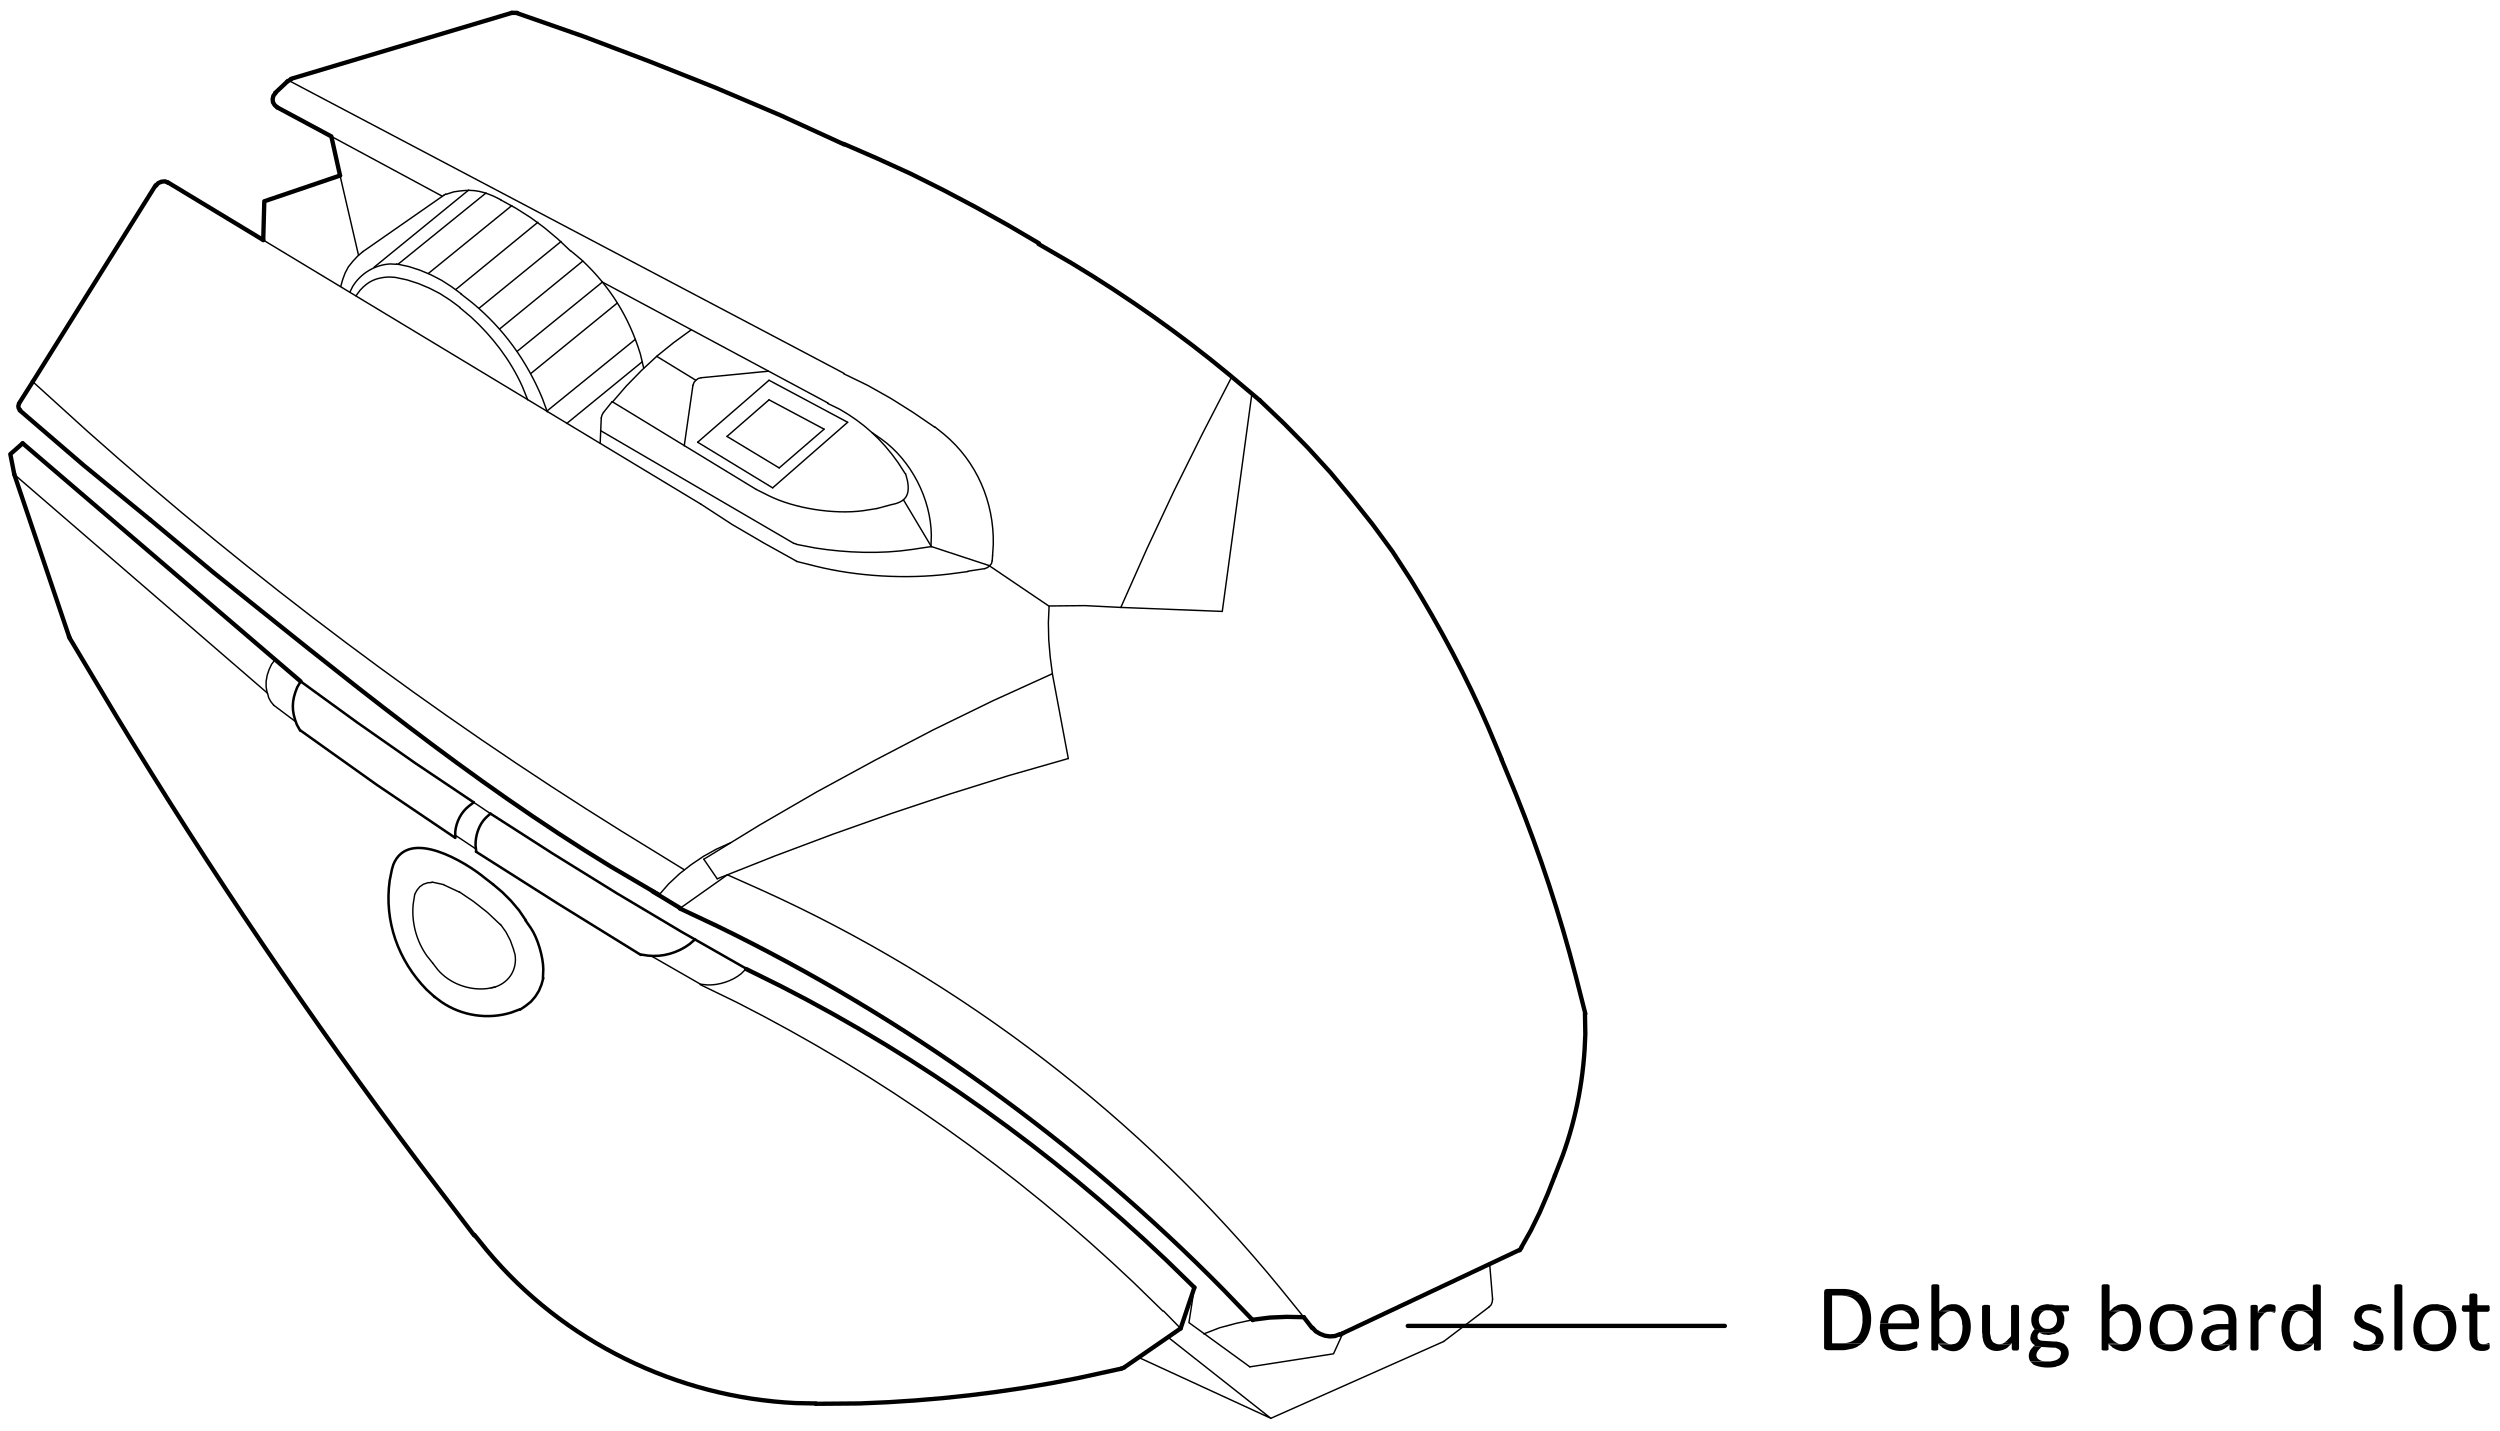<?xml version="1.0" encoding="utf-8"?>
<!-- Generator: Adobe Illustrator 24.1.2, SVG Export Plug-In . SVG Version: 6.00 Build 0)  -->
<svg version="1.0" id="Layer_1" xmlns="http://www.w3.org/2000/svg" xmlns:xlink="http://www.w3.org/1999/xlink" x="0px" y="0px"
	 width="414px" height="237px" viewBox="0 0 414 237" enable-background="new 0 0 414 237" xml:space="preserve">
<g>

		<line fill="none" stroke="#000000" stroke-width="0.72" stroke-linecap="round" stroke-linejoin="round" stroke-miterlimit="10" x1="25.77" y1="30.69" x2="5.43" y2="63.21"/>

		<line fill="none" stroke="#000000" stroke-width="0.72" stroke-linecap="round" stroke-linejoin="round" stroke-miterlimit="10" x1="84.75" y1="2.13" x2="48.21" y2="13.05"/>

		<line fill="none" stroke="#000000" stroke-width="0.24" stroke-linecap="round" stroke-linejoin="round" stroke-miterlimit="10" x1="99.75" y1="46.71" x2="137.13" y2="66.75"/>

		<polyline fill="none" stroke="#000000" stroke-width="0.72" stroke-linecap="round" stroke-linejoin="bevel" stroke-miterlimit="10" points="
		45.63,15.39 45.27,15.87 45.15,16.41 45.21,16.95 45.51,17.43 45.93,17.79 	"/>

		<line fill="none" stroke="#000000" stroke-width="0.24" stroke-linecap="round" stroke-linejoin="round" stroke-miterlimit="10" x1="43.59" y1="39.75" x2="116.07" y2="83.49"/>

		<polyline fill="none" stroke="#000000" stroke-width="0.72" stroke-linecap="round" stroke-linejoin="bevel" stroke-miterlimit="10" points="
		27.87,30.27 27.33,30.03 26.73,30.09 26.19,30.33 25.83,30.75 	"/>

		<polyline fill="none" stroke="#000000" stroke-width="0.72" stroke-linecap="round" stroke-linejoin="round" stroke-miterlimit="10" points="
		139.77,23.91 129.15,19.05 118.41,14.49 107.55,10.17 96.63,6.03 85.65,2.19 	"/>

		<line fill="none" stroke="#000000" stroke-width="0.72" stroke-linecap="round" stroke-linejoin="bevel" stroke-miterlimit="10" x1="85.65" y1="2.13" x2="84.75" y2="2.13"/>

		<polyline fill="none" stroke="#000000" stroke-width="0.72" stroke-linecap="round" stroke-linejoin="bevel" stroke-miterlimit="10" points="
		172.05,40.29 166.83,37.23 161.55,34.29 156.21,31.47 150.81,28.77 145.29,26.25 139.77,23.85 	"/>

		<path fill="none" stroke="#000000" stroke-width="0.72" stroke-linecap="round" stroke-linejoin="bevel" stroke-miterlimit="10" d="
		M208.59,66.27l-4.92-4.14c-8.124-6.746-17.058-13.028-26.1-18.48l-5.58-3.24"/>

		<path fill="none" stroke="#000000" stroke-width="0.72" stroke-linecap="round" stroke-linejoin="bevel" stroke-miterlimit="10" d="
		M262.53,167.85l-1.56-6.12c-2.691-10.378-5.906-20.17-9.9-30.12l-2.4-5.82"/>

		<path fill="none" stroke="#000000" stroke-width="0.72" stroke-linecap="round" stroke-linejoin="bevel" stroke-miterlimit="10" d="
		M248.67,125.73l-2.16-5.16c-3.665-8.522-8.048-16.699-12.9-24.6l-3-4.62l-3.3-4.5l-3.48-4.38l-3.54-4.26l-3.78-4.14l-3.9-3.96
		l-4.02-3.84"/>

		<path fill="none" stroke="#000000" stroke-width="0.72" stroke-linecap="round" stroke-linejoin="bevel" stroke-miterlimit="10" d="
		M257.49,194.67l1.26-3.24c2.359-6.452,3.593-13.298,3.78-20.16l-0.06-3.42"/>

		<polyline fill="none" stroke="#000000" stroke-width="0.72" stroke-linecap="round" stroke-linejoin="bevel" stroke-miterlimit="10" points="
		251.91,206.61 253.53,203.73 254.97,200.79 256.29,197.73 257.49,194.67 	"/>

		<line fill="none" stroke="#000000" stroke-width="0.72" stroke-linecap="round" stroke-linejoin="bevel" stroke-miterlimit="10" x1="251.67" y1="207.03" x2="251.91" y2="206.67"/>

		<polyline fill="none" stroke="#000000" stroke-width="0.72" stroke-linecap="round" stroke-linejoin="round" stroke-miterlimit="10" points="
		3.27,67.95 13.95,77.13 24.87,86.07 	"/>

		<polyline fill="none" stroke="#000000" stroke-width="0.72" stroke-linecap="round" stroke-linejoin="bevel" stroke-miterlimit="10" points="
		3.15,66.87 3.03,67.23 3.09,67.59 3.33,67.89 	"/>

		<path fill="none" stroke="#000000" stroke-width="0.72" stroke-linecap="round" stroke-linejoin="round" stroke-miterlimit="10" d="
		M24.87,86.07l10.44,8.7c21.186,16.968,42.584,34.589,65.82,48.72l7.98,4.68"/>

		<polyline fill="none" stroke="#000000" stroke-width="0.24" stroke-linecap="round" stroke-linejoin="round" stroke-miterlimit="10" points="
		176.91,125.61 167.07,128.43 157.29,131.49 147.57,134.73 137.91,138.15 128.31,141.75 118.77,145.53 	"/>

		<polyline fill="none" stroke="#000000" stroke-width="0.24" stroke-linecap="round" stroke-linejoin="round" stroke-miterlimit="10" points="
		174.27,111.57 164.37,116.07 154.53,120.87 144.87,125.91 135.27,131.13 125.85,136.59 116.55,142.29 	"/>

		<line fill="none" stroke="#000000" stroke-width="0.24" stroke-linecap="round" stroke-linejoin="round" stroke-miterlimit="10" x1="176.91" y1="125.61" x2="174.27" y2="111.57"/>

		<line fill="none" stroke="#000000" stroke-width="0.24" stroke-linecap="round" stroke-linejoin="round" stroke-miterlimit="10" x1="118.77" y1="145.53" x2="116.55" y2="142.29"/>

		<polyline fill="none" stroke="#000000" stroke-width="0.24" stroke-linecap="round" stroke-linejoin="round" stroke-miterlimit="10" points="
		204.03,62.31 199.17,71.73 194.43,81.27 189.93,90.87 185.61,100.59 	"/>

		<polyline fill="none" stroke="#000000" stroke-width="0.24" stroke-linecap="round" stroke-linejoin="round" stroke-miterlimit="10" points="
		207.33,65.07 202.41,101.25 185.61,100.59 	"/>

		<path fill="none" stroke="#000000" stroke-width="0.24" stroke-linecap="round" stroke-linejoin="bevel" stroke-miterlimit="10" d="
		M164.37,92.01l0.12-1.86c0.132-7.026-2.742-13.717-8.16-18.24l-1.5-1.2"/>

		<path fill="none" stroke="#000000" stroke-width="0.24" stroke-linecap="round" stroke-linejoin="bevel" stroke-miterlimit="10" d="
		M131.91,92.97l3.12,0.78c6.917,1.729,15.006,2.165,22.08,1.32l3.18-0.42"/>

		<polyline fill="none" stroke="#000000" stroke-width="0.24" stroke-linecap="round" stroke-linejoin="round" stroke-miterlimit="10" points="
		116.07,83.49 121.23,86.85 126.57,89.97 131.97,92.97 	"/>

		<line fill="none" stroke="#000000" stroke-width="0.24" stroke-linecap="round" stroke-linejoin="round" stroke-miterlimit="10" x1="139.77" y1="61.83" x2="47.73" y2="13.29"/>

		<polyline fill="none" stroke="#000000" stroke-width="0.24" stroke-linecap="round" stroke-linejoin="bevel" stroke-miterlimit="10" points="
		154.83,70.77 151.23,68.31 147.51,65.97 143.67,63.81 139.71,61.89 	"/>

		<line fill="none" stroke="#000000" stroke-width="0.24" stroke-linecap="round" stroke-linejoin="round" stroke-miterlimit="10" x1="125.19" y1="81.03" x2="101.37" y2="66.51"/>

		<path fill="none" stroke="#000000" stroke-width="0.24" stroke-linecap="round" stroke-linejoin="bevel" stroke-miterlimit="10" d="
		M149.91,78.45l-1.2-1.86c-2.62-3.737-5.693-6.56-9.66-8.82l-1.98-0.96"/>

		<path fill="none" stroke="#000000" stroke-width="0.24" stroke-linecap="round" stroke-linejoin="bevel" stroke-miterlimit="10" d="
		M125.19,81.03l2.04,1.02c4.32,2.165,10.938,3.175,15.72,2.52l2.28-0.36"/>

		<path fill="none" stroke="#000000" stroke-width="0.24" stroke-linecap="round" stroke-linejoin="round" stroke-miterlimit="10" d="
		M145.23,84.21l2.22-0.6c2.479-0.451,3.301-1.509,2.82-4.02l-0.3-1.14"/>

		<line fill="none" stroke="#000000" stroke-width="0.72" stroke-linecap="round" stroke-linejoin="round" stroke-miterlimit="10" x1="47.61" y1="13.47" x2="45.57" y2="15.39"/>

		<line fill="none" stroke="#000000" stroke-width="0.72" stroke-linecap="round" stroke-linejoin="bevel" stroke-miterlimit="10" x1="48.21" y1="13.11" x2="47.61" y2="13.47"/>

		<path fill="none" stroke="#000000" stroke-width="0.24" stroke-linecap="round" stroke-linejoin="bevel" stroke-miterlimit="10" d="
		M215.91,218.13l-3.84-4.74c-23.016-28.178-52.94-51.099-86.1-66.06l-5.52-2.46"/>

		<polyline fill="none" stroke="#000000" stroke-width="0.72" stroke-linecap="round" stroke-linejoin="bevel" stroke-miterlimit="10" points="
		217.35,219.87 217.89,220.47 218.61,220.89 219.39,221.19 220.23,221.31 221.07,221.25 221.85,220.95 	"/>

		<path fill="none" stroke="#000000" stroke-width="0.24" stroke-linecap="round" stroke-linejoin="round" stroke-miterlimit="10" d="
		M5.43,63.21l9.06,8.22c27.441,24.429,57.176,46.78,88.38,66.18l10.44,6.42"/>

		<path fill="none" stroke="#000000" stroke-width="0.72" stroke-linecap="round" stroke-linejoin="round" stroke-miterlimit="10" d="
		M11.55,105.69l7.68,12.84c15.473,25.507,32.279,50.324,50.22,74.16l9.06,11.88"/>

		<line fill="none" stroke="#000000" stroke-width="0.72" stroke-linecap="round" stroke-linejoin="bevel" stroke-miterlimit="10" x1="11.43" y1="105.39" x2="11.55" y2="105.69"/>

		<path fill="none" stroke="#000000" stroke-width="0.72" stroke-linecap="round" stroke-linejoin="bevel" stroke-miterlimit="10" d="
		M78.57,204.51l2.04,2.52c12.644,15.187,31.469,24.387,51.18,25.32l3.3,0.06"/>

		<path fill="none" stroke="#000000" stroke-width="0.72" stroke-linecap="round" stroke-linejoin="round" stroke-miterlimit="10" d="
		M135.09,232.47l7.26-0.06c12.14-0.399,24.274-1.788,36.18-4.2l7.14-1.56"/>

		<line fill="none" stroke="#000000" stroke-width="0.72" stroke-linecap="round" stroke-linejoin="bevel" stroke-miterlimit="10" x1="185.67" y1="226.65" x2="186.15" y2="226.47"/>

		<line fill="none" stroke="#000000" stroke-width="0.72" stroke-linecap="round" stroke-linejoin="round" stroke-miterlimit="10" x1="195.51" y1="219.99" x2="186.21" y2="226.41"/>

		<line fill="none" stroke="#000000" stroke-width="0.72" stroke-linecap="round" stroke-linejoin="round" stroke-miterlimit="10" x1="222.39" y1="220.77" x2="251.67" y2="206.97"/>

		<path fill="none" stroke="#000000" stroke-width="0.72" stroke-linecap="round" stroke-linejoin="bevel" stroke-miterlimit="10" d="
		M197.79,213.21l-4.68-4.56c-18.956-18.012-40.423-33.405-63.72-45.3l-5.82-2.88"/>

		<line fill="none" stroke="#000000" stroke-width="0.72" stroke-linecap="round" stroke-linejoin="round" stroke-miterlimit="10" x1="49.77" y1="112.83" x2="3.75" y2="73.41"/>

		<line fill="none" stroke="#000000" stroke-width="0.72" stroke-linecap="round" stroke-linejoin="round" stroke-miterlimit="10" x1="2.37" y1="78.57" x2="11.43" y2="105.39"/>

		<line fill="none" stroke="#000000" stroke-width="0.24" stroke-linecap="round" stroke-linejoin="round" stroke-miterlimit="10" x1="44.25" y1="114.75" x2="2.37" y2="78.57"/>

		<path fill="none" stroke="#000000" stroke-width="0.24" stroke-linecap="round" stroke-linejoin="bevel" stroke-miterlimit="10" d="
		M192.57,217.11l-4.8-4.68c-19.559-18.588-41.7-34.226-65.76-46.44l-6.06-2.94"/>

		<line fill="none" stroke="#000000" stroke-width="0.24" stroke-linecap="round" stroke-linejoin="round" stroke-miterlimit="10" x1="75.33" y1="138.27" x2="78.75" y2="140.55"/>

		<path fill="none" stroke="#000000" stroke-width="0.24" stroke-linecap="round" stroke-linejoin="bevel" stroke-miterlimit="10" d="
		M116.01,162.99l1.2,0.12c1.87,0.049,4.071-0.66,5.52-1.86l0.84-0.84"/>

		<line fill="none" stroke="#000000" stroke-width="0.24" stroke-linecap="round" stroke-linejoin="round" stroke-miterlimit="10" x1="45.33" y1="116.79" x2="48.93" y2="119.49"/>

		<path fill="none" stroke="#000000" stroke-width="0.42" stroke-linecap="round" stroke-linejoin="bevel" stroke-miterlimit="10" d="
		M49.77,112.89l-0.54,0.9c-0.96,2.29-0.988,3.924-0.06,6.24l0.54,0.96"/>

		<polyline fill="none" stroke="#000000" stroke-width="0.42" stroke-linecap="round" stroke-linejoin="round" stroke-miterlimit="10" points="
		49.77,112.83 59.19,119.67 68.79,126.39 78.45,132.87 	"/>

		<polyline fill="none" stroke="#000000" stroke-width="0.42" stroke-linecap="round" stroke-linejoin="round" stroke-miterlimit="10" points="
		81.21,134.73 91.59,141.39 102.15,147.93 112.83,154.29 123.57,160.41 	"/>

		<path fill="none" stroke="#000000" stroke-width="0.42" stroke-linecap="round" stroke-linejoin="bevel" stroke-miterlimit="10" d="
		M106.11,158.07l1.2,0.18c2.436,0.283,4.939-0.47,6.9-1.92l0.9-0.78"/>

		<polyline fill="none" stroke="#000000" stroke-width="0.24" stroke-linecap="round" stroke-linejoin="bevel" stroke-miterlimit="10" points="
		45.57,109.23 44.97,110.01 44.55,110.91 44.25,111.81 44.07,112.83 44.07,113.79 44.25,114.75 	"/>

		<path fill="none" stroke="#000000" stroke-width="0.42" stroke-linecap="round" stroke-linejoin="bevel" stroke-miterlimit="10" d="
		M78.45,132.87l-0.78,0.6c-1.31,1.022-2.114,2.618-2.28,4.26v0.96"/>

		<path fill="none" stroke="#000000" stroke-width="0.42" stroke-linecap="round" stroke-linejoin="bevel" stroke-miterlimit="10" d="
		M81.21,134.73l-0.72,0.66c-1.184,1.124-1.781,3.011-1.74,4.62l0.12,1.02"/>

		<path fill="none" stroke="#000000" stroke-width="0.24" stroke-linecap="round" stroke-linejoin="bevel" stroke-miterlimit="10" d="
		M90.63,68.19l-0.84-2.28c-2.596-6.196-6.353-11.412-11.52-15.72l-1.92-1.5"/>

		<polyline fill="none" stroke="#000000" stroke-width="0.24" stroke-linecap="round" stroke-linejoin="bevel" stroke-miterlimit="10" points="
		76.41,48.69 74.79,47.49 73.11,46.41 71.37,45.51 69.51,44.73 67.65,44.13 65.67,43.71 	"/>

		<path fill="none" stroke="#000000" stroke-width="0.24" stroke-linecap="round" stroke-linejoin="bevel" stroke-miterlimit="10" d="
		M65.73,43.77l-1.08-0.06c-2.525,0.114-4.925,1.566-6.24,3.72l-0.48,0.96"/>

		<path fill="none" stroke="#000000" stroke-width="0.24" stroke-linecap="round" stroke-linejoin="bevel" stroke-miterlimit="10" d="
		M106.59,60.93l-0.54-2.28c-1.897-6.186-5.002-11.171-9.72-15.6l-1.8-1.5"/>

		<polyline fill="none" stroke="#000000" stroke-width="0.24" stroke-linecap="round" stroke-linejoin="bevel" stroke-miterlimit="10" points="
		94.47,41.55 92.37,39.57 90.15,37.71 87.87,36.03 85.41,34.47 82.89,33.09 	"/>

		<path fill="none" stroke="#000000" stroke-width="0.24" stroke-linecap="round" stroke-linejoin="bevel" stroke-miterlimit="10" d="
		M82.95,33.09l-1.2-0.6c-2.495-1.074-3.939-1.152-6.6-0.72l-1.32,0.42"/>

		<line fill="none" stroke="#000000" stroke-width="0.24" stroke-linecap="round" stroke-linejoin="bevel" stroke-miterlimit="10" x1="73.83" y1="32.13" x2="73.53" y2="32.31"/>

		<line fill="none" stroke="#000000" stroke-width="0.24" stroke-linecap="round" stroke-linejoin="round" stroke-miterlimit="10" x1="60.09" y1="41.67" x2="73.53" y2="32.31"/>

		<polyline fill="none" stroke="#000000" stroke-width="0.24" stroke-linecap="round" stroke-linejoin="bevel" stroke-miterlimit="10" points="
		60.09,41.67 59.19,42.45 58.41,43.29 57.69,44.19 57.15,45.21 56.73,46.35 56.43,47.43 	"/>

		<polyline fill="none" stroke="#000000" stroke-width="0.24" stroke-linecap="round" stroke-linejoin="bevel" stroke-miterlimit="10" points="
		114.45,54.63 111.57,56.73 108.81,58.95 106.23,61.35 103.71,63.93 101.43,66.57 	"/>

		<line fill="none" stroke="#000000" stroke-width="0.24" stroke-linecap="round" stroke-linejoin="round" stroke-miterlimit="10" x1="99.39" y1="73.41" x2="99.57" y2="69.21"/>

		<line fill="none" stroke="#000000" stroke-width="0.24" stroke-linecap="round" stroke-linejoin="round" stroke-miterlimit="10" x1="101.37" y1="66.51" x2="99.93" y2="68.31"/>

		<polyline fill="none" stroke="#000000" stroke-width="0.24" stroke-linecap="round" stroke-linejoin="bevel" stroke-miterlimit="10" points="
		99.93,68.31 99.69,68.73 99.57,69.21 	"/>

		<line fill="none" stroke="#000000" stroke-width="0.24" stroke-linecap="round" stroke-linejoin="round" stroke-miterlimit="10" x1="73.23" y1="32.49" x2="54.87" y2="22.59"/>

		<line fill="none" stroke="#000000" stroke-width="0.24" stroke-linecap="round" stroke-linejoin="round" stroke-miterlimit="10" x1="127.95" y1="80.79" x2="115.53" y2="73.23"/>

		<line fill="none" stroke="#000000" stroke-width="0.24" stroke-linecap="round" stroke-linejoin="round" stroke-miterlimit="10" x1="127.35" y1="62.97" x2="140.37" y2="69.93"/>

		<line fill="none" stroke="#000000" stroke-width="0.24" stroke-linecap="round" stroke-linejoin="round" stroke-miterlimit="10" x1="127.35" y1="66.21" x2="136.47" y2="71.07"/>

		<line fill="none" stroke="#000000" stroke-width="0.24" stroke-linecap="round" stroke-linejoin="round" stroke-miterlimit="10" x1="129.03" y1="77.49" x2="120.39" y2="72.27"/>

		<line fill="none" stroke="#000000" stroke-width="0.24" stroke-linecap="round" stroke-linejoin="round" stroke-miterlimit="10" x1="127.95" y1="80.79" x2="140.37" y2="69.93"/>

		<line fill="none" stroke="#000000" stroke-width="0.24" stroke-linecap="round" stroke-linejoin="round" stroke-miterlimit="10" x1="115.53" y1="73.23" x2="127.35" y2="62.97"/>

		<line fill="none" stroke="#000000" stroke-width="0.24" stroke-linecap="round" stroke-linejoin="round" stroke-miterlimit="10" x1="120.39" y1="72.27" x2="127.35" y2="66.21"/>

		<line fill="none" stroke="#000000" stroke-width="0.24" stroke-linecap="round" stroke-linejoin="round" stroke-miterlimit="10" x1="129.03" y1="77.49" x2="136.47" y2="71.07"/>

		<line fill="none" stroke="#000000" stroke-width="0.24" stroke-linecap="round" stroke-linejoin="round" stroke-miterlimit="10" x1="160.29" y1="94.59" x2="163.05" y2="94.17"/>

		<polyline fill="none" stroke="#000000" stroke-width="0.24" stroke-linecap="round" stroke-linejoin="bevel" stroke-miterlimit="10" points="
		163.05,94.17 163.53,93.99 163.89,93.69 164.19,93.33 164.31,92.85 	"/>

		<line fill="none" stroke="#000000" stroke-width="0.24" stroke-linecap="round" stroke-linejoin="round" stroke-miterlimit="10" x1="164.37" y1="92.01" x2="164.31" y2="92.85"/>

		<line fill="none" stroke="#000000" stroke-width="0.24" stroke-linecap="round" stroke-linejoin="bevel" stroke-miterlimit="10" x1="173.67" y1="100.35" x2="163.83" y2="93.69"/>

		<polyline fill="none" stroke="#000000" stroke-width="0.24" stroke-linecap="round" stroke-linejoin="bevel" stroke-miterlimit="10" points="
		185.61,100.59 179.67,100.29 173.73,100.35 173.61,103.11 173.67,105.93 173.91,108.75 174.27,111.51 	"/>

		<path fill="none" stroke="#000000" stroke-width="0.24" stroke-linecap="round" stroke-linejoin="bevel" stroke-miterlimit="10" d="
		M131.91,90.15l3.12,0.6c5.144,0.813,10.862,1.017,16.02,0.24l3.18-0.48"/>

		<line fill="none" stroke="#000000" stroke-width="0.24" stroke-linecap="round" stroke-linejoin="bevel" stroke-miterlimit="10" x1="131.43" y1="89.97" x2="131.85" y2="90.09"/>

		<line fill="none" stroke="#000000" stroke-width="0.24" stroke-linecap="round" stroke-linejoin="round" stroke-miterlimit="10" x1="131.43" y1="89.97" x2="99.45" y2="71.31"/>

		<path fill="none" stroke="#000000" stroke-width="0.24" stroke-linecap="round" stroke-linejoin="bevel" stroke-miterlimit="10" d="
		M154.17,90.51l0.06-1.86c-0.068-6.029-3.324-12.384-8.22-15.9l-1.56-1.08"/>

		<line fill="none" stroke="#000000" stroke-width="0.24" stroke-linecap="round" stroke-linejoin="round" stroke-miterlimit="10" x1="154.23" y1="90.51" x2="163.89" y2="93.69"/>

		<path fill="none" stroke="#000000" stroke-width="0.24" stroke-linecap="round" stroke-linejoin="bevel" stroke-miterlimit="10" d="
		M87.39,66.21l-0.9-2.22c-1.976-4.393-4.975-8.28-8.52-11.52l-1.8-1.5"/>

		<path fill="none" stroke="#000000" stroke-width="0.24" stroke-linecap="round" stroke-linejoin="bevel" stroke-miterlimit="10" d="
		M76.17,50.91l-1.62-1.2l-1.68-1.08l-1.74-0.9l-1.86-0.78l-1.86-0.6l-1.98-0.42l-1.08-0.06c-2.046,0.117-3.366,0.671-4.74,2.22
		l-0.66,0.9"/>

		<polyline fill="none" stroke="#000000" stroke-width="0.72" stroke-linecap="round" stroke-linejoin="round" stroke-miterlimit="10" points="
		56.31,29.07 43.77,33.33 43.59,39.75 	"/>

		<line fill="none" stroke="#000000" stroke-width="0.24" stroke-linecap="round" stroke-linejoin="round" stroke-miterlimit="10" x1="56.31" y1="29.07" x2="59.37" y2="42.27"/>

		<line fill="none" stroke="#000000" stroke-width="0.24" stroke-linecap="round" stroke-linejoin="round" stroke-miterlimit="10" x1="113.31" y1="73.83" x2="114.75" y2="63.81"/>

		<polyline fill="none" stroke="#000000" stroke-width="0.24" stroke-linecap="round" stroke-linejoin="bevel" stroke-miterlimit="10" points="
		116.13,62.55 115.65,62.67 115.23,62.97 114.93,63.33 114.75,63.81 	"/>

		<line fill="none" stroke="#000000" stroke-width="0.24" stroke-linecap="round" stroke-linejoin="round" stroke-miterlimit="10" x1="116.13" y1="62.55" x2="127.23" y2="61.47"/>

		<line fill="none" stroke="#000000" stroke-width="0.24" stroke-linecap="round" stroke-linejoin="round" stroke-miterlimit="10" x1="115.23" y1="62.97" x2="108.75" y2="59.01"/>

		<line fill="none" stroke="#000000" stroke-width="0.24" stroke-linecap="round" stroke-linejoin="round" stroke-miterlimit="10" x1="239.07" y1="222.15" x2="210.45" y2="234.87"/>

		<line fill="none" stroke="#000000" stroke-width="0.24" stroke-linecap="round" stroke-linejoin="round" stroke-miterlimit="10" x1="192.69" y1="217.11" x2="195.51" y2="219.99"/>

		<polyline fill="none" stroke="#000000" stroke-width="0.24" stroke-linecap="round" stroke-linejoin="round" stroke-miterlimit="10" points="
		188.55,224.79 210.45,234.87 193.41,221.43 	"/>

		<polyline fill="none" stroke="#000000" stroke-width="0.24" stroke-linecap="round" stroke-linejoin="round" stroke-miterlimit="10" points="
		206.97,226.35 196.89,219.03 197.79,213.21 	"/>

		<line fill="none" stroke="#000000" stroke-width="0.72" stroke-linecap="round" stroke-linejoin="round" stroke-miterlimit="10" x1="195.51" y1="219.99" x2="197.79" y2="213.21"/>

		<line fill="none" stroke="#000000" stroke-width="0.24" stroke-linecap="round" stroke-linejoin="round" stroke-miterlimit="10" x1="239.07" y1="222.15" x2="246.57" y2="216.45"/>

		<polyline fill="none" stroke="#000000" stroke-width="0.24" stroke-linecap="round" stroke-linejoin="bevel" stroke-miterlimit="10" points="
		246.57,216.45 246.93,216.09 247.11,215.61 247.17,215.13 	"/>

		<line fill="none" stroke="#000000" stroke-width="0.24" stroke-linecap="round" stroke-linejoin="round" stroke-miterlimit="10" x1="247.17" y1="215.13" x2="246.69" y2="209.31"/>

		<polyline fill="none" stroke="#000000" stroke-width="0.24" stroke-linecap="round" stroke-linejoin="round" stroke-miterlimit="10" points="
		206.97,226.35 220.83,224.19 222.39,220.77 	"/>

		<polyline fill="none" stroke="#000000" stroke-width="0.24" stroke-linecap="round" stroke-linejoin="bevel" stroke-miterlimit="10" points="
		120.93,139.59 118.65,140.61 116.49,141.81 114.45,143.19 112.53,144.69 110.73,146.37 109.11,148.23 	"/>

		<path fill="none" stroke="#000000" stroke-width="0.72" stroke-linecap="round" stroke-linejoin="bevel" stroke-miterlimit="10" d="
		M207.45,218.61l-4.8-4.98c-24.255-24.642-52.721-45.12-83.82-60.24l-6.24-2.94"/>

		<line fill="none" stroke="#000000" stroke-width="0.24" stroke-linecap="round" stroke-linejoin="round" stroke-miterlimit="10" x1="120.45" y1="144.87" x2="112.65" y2="150.39"/>

		<polyline fill="none" stroke="#000000" stroke-width="0.24" stroke-linecap="round" stroke-linejoin="bevel" stroke-miterlimit="10" points="
		207.45,218.55 204.69,219.15 201.99,219.87 199.35,220.89 	"/>

		<polyline fill="none" stroke="#000000" stroke-width="0.72" stroke-linecap="round" stroke-linejoin="round" stroke-miterlimit="10" points="
		3.75,73.41 1.71,75.21 2.37,78.57 	"/>

		<line fill="none" stroke="#000000" stroke-width="0.24" stroke-linecap="round" stroke-linejoin="round" stroke-miterlimit="10" x1="84.75" y1="34.05" x2="70.95" y2="45.27"/>

		<line fill="none" stroke="#000000" stroke-width="0.24" stroke-linecap="round" stroke-linejoin="round" stroke-miterlimit="10" x1="89.07" y1="36.81" x2="75.51" y2="47.91"/>

		<line fill="none" stroke="#000000" stroke-width="0.24" stroke-linecap="round" stroke-linejoin="round" stroke-miterlimit="10" x1="92.91" y1="39.99" x2="79.35" y2="51.03"/>

		<line fill="none" stroke="#000000" stroke-width="0.24" stroke-linecap="round" stroke-linejoin="round" stroke-miterlimit="10" x1="96.51" y1="43.23" x2="82.77" y2="54.45"/>

		<line fill="none" stroke="#000000" stroke-width="0.24" stroke-linecap="round" stroke-linejoin="round" stroke-miterlimit="10" x1="99.75" y1="46.71" x2="85.65" y2="58.17"/>

		<line fill="none" stroke="#000000" stroke-width="0.24" stroke-linecap="round" stroke-linejoin="round" stroke-miterlimit="10" x1="102.21" y1="50.19" x2="87.93" y2="61.83"/>

		<line fill="none" stroke="#000000" stroke-width="0.24" stroke-linecap="round" stroke-linejoin="round" stroke-miterlimit="10" x1="105.21" y1="56.19" x2="90.57" y2="68.07"/>

		<line fill="none" stroke="#000000" stroke-width="0.24" stroke-linecap="round" stroke-linejoin="round" stroke-miterlimit="10" x1="106.35" y1="59.91" x2="93.87" y2="70.11"/>

		<line fill="none" stroke="#000000" stroke-width="0.24" stroke-linecap="round" stroke-linejoin="round" stroke-miterlimit="10" x1="80.49" y1="31.95" x2="65.97" y2="43.71"/>

		<line fill="none" stroke="#000000" stroke-width="0.24" stroke-linecap="round" stroke-linejoin="round" stroke-miterlimit="10" x1="77.61" y1="31.47" x2="61.95" y2="44.25"/>

		<line fill="none" stroke="#000000" stroke-width="0.72" stroke-linecap="round" stroke-linejoin="round" stroke-miterlimit="10" x1="108.09" y1="147.63" x2="112.65" y2="150.39"/>

		<line fill="none" stroke="#000000" stroke-width="0.72" stroke-linecap="round" stroke-linejoin="round" stroke-miterlimit="10" x1="221.91" y1="221.01" x2="222.39" y2="220.77"/>

		<polyline fill="none" stroke="#000000" stroke-width="0.72" stroke-linecap="round" stroke-linejoin="round" stroke-miterlimit="10" points="
		45.93,17.79 54.87,22.59 56.31,29.07 	"/>

		<line fill="none" stroke="#000000" stroke-width="0.72" stroke-linecap="round" stroke-linejoin="round" stroke-miterlimit="10" x1="43.59" y1="39.75" x2="27.81" y2="30.21"/>

		<line fill="none" stroke="#000000" stroke-width="0.72" stroke-linecap="round" stroke-linejoin="round" stroke-miterlimit="10" x1="5.43" y1="63.21" x2="3.15" y2="66.81"/>

		<polyline fill="none" stroke="#000000" stroke-width="0.24" stroke-linecap="round" stroke-linejoin="bevel" stroke-miterlimit="10" points="
		44.31,114.81 44.49,115.53 44.85,116.19 45.33,116.79 	"/>

		<path fill="none" stroke="#000000" stroke-width="0.24" stroke-linecap="round" stroke-linejoin="bevel" stroke-miterlimit="10" d="
		M71.67,159.51l0.78,1.02c1.942,2.326,5.233,3.54,8.22,3.18l1.32-0.24"/>

		<path fill="none" stroke="#000000" stroke-width="0.24" stroke-linecap="round" stroke-linejoin="bevel" stroke-miterlimit="10" d="
		M68.67,148.17l-0.24,1.5c-0.312,3.031,0.516,6.156,2.28,8.64l0.96,1.2"/>

		<line fill="none" stroke="#000000" stroke-width="0.24" stroke-linecap="round" stroke-linejoin="bevel" stroke-miterlimit="10" x1="73.47" y1="146.49" x2="71.55" y2="146.07"/>

		<polyline fill="none" stroke="#000000" stroke-width="0.24" stroke-linecap="round" stroke-linejoin="bevel" stroke-miterlimit="10" points="
		85.05,157.23 84.51,155.73 83.79,154.35 82.89,153.09 	"/>

		<polyline fill="none" stroke="#000000" stroke-width="0.24" stroke-linecap="round" stroke-linejoin="bevel" stroke-miterlimit="10" points="
		71.55,146.13 70.83,146.19 70.11,146.43 69.51,146.85 69.03,147.45 68.67,148.11 	"/>

		<path fill="none" stroke="#000000" stroke-width="0.24" stroke-linecap="round" stroke-linejoin="bevel" stroke-miterlimit="10" d="
		M81.33,163.59l0.78-0.18c2.29-0.831,3.55-2.937,3.18-5.34l-0.24-0.78"/>

		<polyline fill="none" stroke="#000000" stroke-width="0.24" stroke-linecap="round" stroke-linejoin="bevel" stroke-miterlimit="10" points="
		82.89,153.15 80.73,151.11 78.45,149.31 76.05,147.69 	"/>

		<line fill="none" stroke="#000000" stroke-width="0.24" stroke-linecap="round" stroke-linejoin="bevel" stroke-miterlimit="10" x1="76.11" y1="147.75" x2="73.53" y2="146.55"/>

		<polyline fill="none" stroke="#000000" stroke-width="0.42" stroke-linecap="round" stroke-linejoin="bevel" stroke-miterlimit="10" points="
		86.13,167.19 87.03,166.59 87.93,165.87 88.65,165.03 89.25,164.07 89.67,163.05 89.97,161.97 	"/>

		<path fill="none" stroke="#000000" stroke-width="0.42" stroke-linecap="round" stroke-linejoin="bevel" stroke-miterlimit="10" d="
		M89.91,161.97l0.06-1.44c-0.01-2.046-0.929-5.22-2.1-6.9l-0.84-1.2"/>

		<path fill="none" stroke="#000000" stroke-width="0.42" stroke-linecap="round" stroke-linejoin="bevel" stroke-miterlimit="10" d="
		M81.63,146.43l-1.32-1.02c-3.126-2.609-12.673-8.441-15.18-2.22l-0.24,0.84l-0.36,1.8c-0.921,6.737,1.402,13.212,6.12,18.06
		l1.32,1.2"/>

		<path fill="none" stroke="#000000" stroke-width="0.42" stroke-linecap="round" stroke-linejoin="bevel" stroke-miterlimit="10" d="
		M71.91,165.03l1.2,0.9c3.343,2.301,7.708,2.95,11.58,1.74l1.44-0.54"/>

		<polyline fill="none" stroke="#000000" stroke-width="0.42" stroke-linecap="round" stroke-linejoin="bevel" stroke-miterlimit="10" points="
		87.09,152.43 85.95,150.75 84.63,149.19 83.19,147.75 81.63,146.43 	"/>

		<polyline fill="none" stroke="#000000" stroke-width="0.72" stroke-linecap="round" stroke-linejoin="bevel" stroke-miterlimit="10" points="
		215.91,218.13 213.09,218.07 210.27,218.19 207.45,218.55 	"/>

		<line fill="none" stroke="#000000" stroke-width="0.72" stroke-linecap="round" stroke-linejoin="round" stroke-miterlimit="10" x1="215.91" y1="218.13" x2="217.29" y2="219.93"/>

		<polyline fill="none" stroke="#000000" stroke-width="0.42" stroke-linecap="round" stroke-linejoin="round" stroke-miterlimit="10" points="
		49.71,120.93 62.43,129.99 75.39,138.75 	"/>

		<polyline fill="none" stroke="#000000" stroke-width="0.42" stroke-linecap="round" stroke-linejoin="round" stroke-miterlimit="10" points="
		78.81,141.03 92.43,149.67 106.11,158.13 	"/>

		<line fill="none" stroke="#000000" stroke-width="0.24" stroke-linecap="round" stroke-linejoin="round" stroke-miterlimit="10" x1="107.85" y1="158.31" x2="116.01" y2="162.99"/>

		<line fill="none" stroke="#000000" stroke-width="0.24" stroke-linecap="round" stroke-linejoin="round" stroke-miterlimit="10" x1="81.21" y1="134.73" x2="78.45" y2="132.87"/>

		<line fill="none" stroke="#000000" stroke-width="0.24" stroke-linecap="round" stroke-linejoin="round" stroke-miterlimit="10" x1="154.23" y1="90.51" x2="149.61" y2="82.77"/>

		<line fill="none" stroke="#000000" stroke-width="0.72" stroke-linecap="round" stroke-linejoin="round" stroke-miterlimit="10" x1="233.13" y1="219.57" x2="285.63" y2="219.57"/>
	<path fill-rule="evenodd" clip-rule="evenodd" d="M308.19,214.41l-3.42,0.12h0.18l0.36,0.06c2.073,0.093,3.207,1.804,3.12,3.84v0.6
		c-0.215,2.05-1.123,3.351-3.3,3.42h-1.74l4.92,0.06c1.962-1.684,2.079-5.901,0.3-7.74l-0.18-0.18"/>
	<path fill-rule="evenodd" clip-rule="evenodd" d="M304.83,213.45h-2.34l-0.3,0.12l-0.06,0.12l-0.06,0.3v9.24l0.12,0.24h0.06
		l0.3,0.12h2.88l0.36-0.06l0.3-0.06l0.3-0.06l0.3-0.06l0.24-0.06l0.6-0.24l0.24-0.18l0.3-0.18l0.24-0.18l-4.92-0.06v-7.92h1.38
		l3.42-0.12l-0.24-0.18c-0.711-0.503-1.546-0.724-2.4-0.78h-0.36"/>
	<path fill-rule="evenodd" clip-rule="evenodd" d="M317.31,222.15l-0.3,0.06c-0.618,0.353-1.337,0.478-2.04,0.48l-2.76,0.06l0.3,0.3
		c0.865,0.655,1.953,0.721,3,0.66l0.3-0.06h0.18l0.3-0.06l0.3-0.12l0.24-0.06l0.3-0.12l0.24-0.12l0.06-0.12l0.06-0.06v-0.18
		l0.06-0.18l-0.06-0.24v-0.12l-0.06-0.12"/>
	<path fill-rule="evenodd" clip-rule="evenodd" d="M317.07,216.93l-2.4,0.06h0.36c0.988,0.287,1.362,0.779,1.5,1.8v0.36h-3.84
		l-1.32,0.06l-0.06,0.36c-0.07,0.862,0.225,2.591,0.9,3.18l2.76-0.06h-0.18c-1.405-0.127-2.045-0.84-2.1-2.22v-0.36h4.68l0.3-0.12
		l0.06-0.12l0.06-0.3v-0.96l-0.12-0.6l-0.12-0.24l-0.12-0.3l-0.18-0.24"/>
	<path fill-rule="evenodd" clip-rule="evenodd" d="M314.73,215.97h-0.18c-1.834,0.116-2.819,1.18-3.18,2.94v0.3l1.32-0.06v-0.18
		c0.053-1.127,0.834-1.983,1.98-1.98l2.4-0.06l-0.12-0.18c-0.465-0.343-0.982-0.659-1.56-0.72l-0.3-0.06"/>
	<polyline fill-rule="evenodd" clip-rule="evenodd" points="322.41,222.45 320.97,222.51 321.09,222.63 323.19,222.63
		323.01,222.63 322.71,222.57 	"/>
	<polyline fill-rule="evenodd" clip-rule="evenodd" points="321.39,216.93 321.15,217.11 322.71,217.17 322.89,217.11
		323.25,217.11 	"/>
	<path fill-rule="evenodd" clip-rule="evenodd" d="M323.49,215.97h-0.3l-0.6,0.12l-0.3,0.12v0.06l-0.3,0.12l-0.24,0.18l-0.36,0.36
		l1.86,0.18h0.24c0.975,0.138,1.468,1.279,1.44,2.16l0.06,0.3v0.36c-0.013,0.905-0.339,2.571-1.5,2.64l-0.3,0.06h-2.1l0.24,0.24
		l0.24,0.18v0.06l0.3,0.18c4.611,2.584,6.196-6.127,2.28-7.26l-0.36-0.06"/>
	<path fill-rule="evenodd" clip-rule="evenodd" d="M320.49,212.67h-0.3l-0.24,0.06l-0.06,0.06l-0.06,0.12v10.62l0.12,0.06l0.18,0.06
		h0.54l0.18-0.06l0.12-0.06v-1.02l1.44-0.06l-0.24-0.18l-0.12-0.06l-0.24-0.18l-0.24-0.24l-0.18-0.24l-0.24-0.24v-2.82l0.12-0.24
		c0.375-0.389,0.512-0.526,0.96-0.84l0.48-0.24l-1.56-0.06v-4.2l-0.06-0.12l-0.12-0.06l-0.18-0.06"/>
	<polyline fill-rule="evenodd" clip-rule="evenodd" points="331.95,222.33 331.65,222.51 331.35,222.57 331.05,222.63
		332.91,222.69 333.15,222.45 	"/>
	<path fill-rule="evenodd" clip-rule="evenodd" d="M328.89,216.09h-0.3l-0.18,0.06l-0.12,0.06l-0.06,0.12v4.32l0.06,0.36v0.36
		l0.06,0.3l0.06,0.24v0.12l0.24,0.6l0.18,0.24v0.06l0.24,0.24c0.939,0.809,2.389,0.666,3.36,0l0.48-0.48l-1.86-0.06h-0.06l-0.3-0.06
		l-0.3-0.12l-0.24-0.12l-0.24-0.24v-0.06l-0.18-0.3l-0.18-0.9v-4.62l-0.12-0.06l-0.24-0.06"/>
	<polyline fill-rule="evenodd" clip-rule="evenodd" points="333.69,216.09 333.39,216.09 333.15,216.15 333.09,216.21
		333.03,216.33 333.03,221.25 332.91,221.43 332.25,222.09 332.01,222.27 331.95,222.33 333.15,222.45 333.15,223.41 333.21,223.47
		333.27,223.59 333.45,223.65 334.05,223.65 334.23,223.59 334.29,223.47 334.35,223.41 334.35,216.33 334.29,216.21 334.23,216.15
		333.99,216.09 	"/>
	<path fill-rule="evenodd" clip-rule="evenodd" d="M336.75,222.93l-0.18,0.24c-0.584,0.505-0.794,1.46-0.42,2.16l0.06,0.12h3h-0.24
		c-1.547,0.052-2.389-0.949-1.14-2.16l0.24-0.24"/>
	<polyline fill-rule="evenodd" clip-rule="evenodd" points="340.89,220.59 337.71,220.65 338.01,220.83 338.31,220.95
		338.49,221.01 338.79,221.01 339.15,221.07 339.33,221.07 339.63,221.01 340.23,220.89 340.29,220.89 340.59,220.71 	"/>
	<path fill-rule="evenodd" clip-rule="evenodd" d="M336.93,216.93l-0.18,0.24c-0.459,0.72-0.531,1.983,0,2.7l0.18,0.24l2.22-0.06
		h-0.3c-1.642-0.21-1.616-2.702-0.06-3.06h0.3"/>
	<path fill-rule="evenodd" clip-rule="evenodd" d="M339.15,215.97h-0.18c-0.859,0.145-1.111,0.148-1.8,0.72h-0.06l-0.18,0.24
		l2.16,0.06h0.36c1.282,0.147,1.599,2.088,0.6,2.76l-0.24,0.18h-0.06l-0.3,0.12h-0.3l-2.22,0.06l-0.12,0.12l-0.24,0.3l-0.24,0.48
		l-0.12,0.6v0.06l0.06,0.3l0.18,0.3l0.06,0.12l0.18,0.18l0.3,0.18l-0.24,0.18l1.32,0.12l1.8,0.12h0.48l0.3,0.12l0.24,0.12l0.18,0.12
		l0.18,0.24l0.06,0.36l-0.06,0.18l-0.06,0.3l-0.12,0.24l-0.24,0.18l-0.06,0.06l-0.24,0.12l-0.36,0.12l-0.3,0.06l-0.3,0.06h-3.36
		l0.54,0.54c1.14,0.516,2.439,0.576,3.66,0.36l0.24-0.12l0.3-0.06c1.215-0.412,2.035-1.687,1.44-2.94l-0.06-0.12l-0.18-0.24
		l-0.24-0.24l-0.18-0.12l-0.6-0.24l-0.3-0.06l-0.3-0.06h-0.36l-1.86-0.12h-0.06l-0.36-0.06l-0.24-0.12l-0.18-0.18l-0.06-0.3v-0.12
		l0.06-0.3l0.06-0.06l0.18-0.24l3.18-0.06l0.48-0.48l0.18-0.24l0.12-0.3l0.06-0.12c0.161-0.637,0.116-0.772,0.12-1.38l-0.12-0.3
		v-0.06l-0.12-0.3l-0.24-0.24h1.02l0.18-0.12l0.06-0.06v-0.48l-0.06-0.24l-0.18-0.12h-2.16l-0.18-0.06l-0.3-0.06h-0.3"/>
	<polyline fill-rule="evenodd" clip-rule="evenodd" points="350.61,222.45 349.17,222.51 349.29,222.63 351.39,222.63
		351.21,222.63 350.91,222.57 	"/>
	<polyline fill-rule="evenodd" clip-rule="evenodd" points="349.59,216.93 349.35,217.11 350.91,217.17 351.09,217.11
		351.45,217.11 	"/>
	<path fill-rule="evenodd" clip-rule="evenodd" d="M351.69,215.97h-0.3l-0.6,0.12l-0.3,0.12v0.06l-0.3,0.12l-0.24,0.18l-0.36,0.36
		l1.86,0.18h0.24c0.975,0.138,1.468,1.279,1.44,2.16l0.06,0.3v0.36c-0.013,0.905-0.339,2.571-1.5,2.64l-0.3,0.06h-2.1l0.24,0.24
		l0.24,0.18v0.06l0.3,0.18c4.611,2.584,6.196-6.127,2.28-7.26l-0.36-0.06"/>
	<path fill-rule="evenodd" clip-rule="evenodd" d="M348.69,212.67h-0.3l-0.24,0.06l-0.06,0.06l-0.06,0.12v10.62l0.12,0.06l0.18,0.06
		h0.54l0.18-0.06l0.12-0.06v-1.02l1.44-0.06l-0.24-0.18l-0.12-0.06l-0.24-0.18l-0.24-0.24l-0.18-0.24l-0.24-0.24v-2.82l0.12-0.24
		c0.375-0.389,0.512-0.526,0.96-0.84l0.24-0.12l0.24-0.12l-1.56-0.06v-4.2l-0.06-0.12l-0.12-0.06l-0.18-0.06"/>
	<path fill-rule="evenodd" clip-rule="evenodd" d="M362.19,216.99l-2.64,0.06h0.12c0.609,0.05,1.247,0.273,1.56,0.84h0.06l0.12,0.3
		c0.671,1.555,0.398,4.589-1.92,4.44l-2.64,0.12h0.06l0.18,0.24c4.137,2.532,7.315-1.536,5.46-5.52l-0.18-0.24"/>
	<path fill-rule="evenodd" clip-rule="evenodd" d="M359.61,215.97h-0.06c-3.468-0.122-4.381,4.086-2.88,6.54l0.18,0.24l2.64-0.12
		h-0.12c-2.771,0.192-2.773-5.859,0.18-5.58l2.64-0.06v-0.06c-0.525-0.511-1.183-0.825-1.92-0.9l-0.3-0.06"/>
	<polyline fill-rule="evenodd" clip-rule="evenodd" points="367.83,222.63 367.53,222.69 367.17,222.75 368.97,222.93
		369.21,222.69 	"/>
	<path fill-rule="evenodd" clip-rule="evenodd" d="M365.13,220.05l-0.18,0.24c-1.671,2.63,1.713,4.489,3.78,2.82l0.24-0.18
		l-1.8-0.18c-1.368,0.041-1.731-1.68-0.78-2.22v-0.06l0.3-0.12l0.6-0.12l0.3-0.06h1.44"/>
	<polyline fill-rule="evenodd" clip-rule="evenodd" points="364.89,216.93 364.89,217.47 364.95,217.65 365.01,217.71
		365.13,217.77 365.43,217.65 365.61,217.53 365.91,217.41 365.97,217.35 366.57,217.11 366.75,217.11 367.11,217.05 367.41,217.05
			"/>
	<path fill-rule="evenodd" clip-rule="evenodd" d="M367.53,215.97h-0.18c-0.796,0.114-1.681,0.181-2.28,0.78l-0.18,0.18l2.52,0.12
		c1.087-0.139,1.694,0.592,1.62,1.62v0.6h-1.86l-0.6,0.12l-0.24,0.06l-0.6,0.24l-0.24,0.12l-0.06,0.06l-0.3,0.18l3.9,0.12v1.5
		l-0.18,0.24l-0.24,0.18l-0.24,0.24l-0.24,0.12l-0.06,0.06l-0.24,0.12l1.38,0.06v0.72l0.06,0.12l0.18,0.06l0.3,0.06h0.06l0.3-0.06
		l0.18-0.06l0.06-0.12v-4.98l-0.06-0.36l-0.06-0.3c-0.139-0.993-0.73-1.492-1.68-1.68l-0.3-0.06l-0.36-0.06"/>
	<polyline fill-rule="evenodd" clip-rule="evenodd" points="376.83,217.11 375.69,217.23 375.99,217.23 376.29,217.29
		376.47,217.35 376.65,217.41 376.77,217.29 	"/>
	<polyline fill-rule="evenodd" clip-rule="evenodd" points="373.29,216.09 372.99,216.09 372.81,216.15 372.69,216.21
		372.69,223.41 372.75,223.47 372.81,223.59 373.05,223.65 373.65,223.65 373.83,223.59 374.01,223.41 374.01,218.73 374.13,218.49
		374.49,218.01 374.73,217.77 374.91,217.53 375.03,217.41 373.89,217.35 373.89,216.33 373.83,216.21 373.77,216.15 373.59,216.09
			"/>
	<path fill-rule="evenodd" clip-rule="evenodd" d="M375.81,215.97h-0.18l-0.3,0.06l-0.18,0.06l-0.48,0.36l-0.24,0.24l-0.18,0.12
		l-0.18,0.24l-0.18,0.3l1.14,0.06l0.3-0.12l0.06-0.06h0.3l1.14-0.12v-0.3c0.024-0.512,0.03-0.704-0.54-0.78l-0.24-0.06"/>
	<polyline fill-rule="evenodd" clip-rule="evenodd" points="381.69,222.45 381.45,222.57 381.27,222.63 380.91,222.63
		382.95,222.69 383.19,222.45 	"/>
	<path fill-rule="evenodd" clip-rule="evenodd" d="M378.63,217.05l-0.06,0.06c-1.926,3.033-0.095,8.785,4.14,5.82l0.24-0.24
		l-2.04-0.06h-0.3c-1.011-0.243-1.324-1.249-1.44-2.16v-0.66c-0.017-0.789,0.311-2.31,1.2-2.58l0.3-0.12h0.3"/>
	<polyline fill-rule="evenodd" clip-rule="evenodd" points="380.85,215.97 380.43,215.97 380.13,216.03 379.53,216.27
		379.29,216.39 379.05,216.57 378.81,216.81 378.63,217.05 383.01,217.05 382.53,216.57 382.23,216.39 381.99,216.27 381.81,216.15
		381.51,216.03 381.21,215.97 	"/>
	<path fill-rule="evenodd" clip-rule="evenodd" d="M383.67,212.67l-0.3,0.06h-0.24l-0.06,0.12l-0.06,0.06v4.14h-4.38l2.34,0.06h0.18
		c0.468,0.043,0.861,0.297,1.2,0.6l0.42,0.42l0.24,0.3v2.82l-0.12,0.18l-0.72,0.72l-0.24,0.18l-0.24,0.12h1.5v1.08l0.12,0.06
		l0.18,0.06h0.54l0.18-0.06l0.06-0.06l0.06-0.12v-10.5l-0.06-0.06l-0.06-0.12h-0.24"/>
	<path fill-rule="evenodd" clip-rule="evenodd" d="M389.91,222.03h-0.06l-0.06,0.12l-0.06,0.18c-0.138,1.101,0.463,1.084,1.5,1.32
		l0.06,0.06h0.3c0.797,0.031,1.692-0.023,2.34-0.54l0.24-0.24l0.18-0.24h-2.88l-0.3-0.12l-0.3-0.06l-0.24-0.12l-0.18-0.12
		l-0.24-0.12"/>
	<path fill-rule="evenodd" clip-rule="evenodd" d="M394.35,216.81l-1.92,0.18h0.06c0.615-0.034,0.933,0.162,1.44,0.42l0.24,0.12
		l0.12-0.12l0.06-0.18v-0.24"/>
	<path fill-rule="evenodd" clip-rule="evenodd" d="M392.43,215.97h-0.18l-0.36,0.06l-0.3,0.06c-0.689,0.142-1.255,0.563-1.56,1.2
		l-0.06,0.18l-0.06,0.3c-0.128,0.595,0.058,1.279,0.54,1.68l0.06,0.06l0.48,0.36l0.06,0.06c0.461,0.225,1.468,0.454,1.8,0.78
		l0.24,0.12l0.18,0.24l0.12,0.18l0.06,0.3l-0.06,0.24l-0.06,0.3l-0.06,0.12l-0.24,0.24l-0.18,0.06l-0.3,0.12l-0.24,0.06h-0.36h2.4
		l0.18-0.24v-0.06c0.233-0.416,0.218-0.987,0.12-1.44l-0.12-0.24v-0.06l-0.18-0.3l-0.18-0.24l-0.06-0.06l-0.24-0.18l-0.3-0.12
		l-0.06-0.06l-0.6-0.24l-0.06-0.06l-0.3-0.12c-0.443-0.197-1.014-0.31-1.26-0.78l-0.12-0.18l-0.06-0.3v-0.12l0.12-0.3v-0.06
		l0.24-0.24l0.06-0.12l0.3-0.12l0.3-0.06h0.3l1.92-0.18l-0.06-0.18v-0.06l-0.12-0.12l-0.24-0.18h-0.12l-0.3-0.12l-0.18-0.06
		l-0.3-0.06l-0.24-0.06"/>
	<polyline fill-rule="evenodd" clip-rule="evenodd" points="397.83,223.41 397.65,223.59 397.47,223.65 396.87,223.65
		396.63,223.59 396.57,223.47 396.51,223.41 396.51,212.91 396.57,212.79 396.63,212.73 396.87,212.67 397.47,212.67 397.65,212.73
		397.77,212.79 397.83,212.91 397.83,223.41 	"/>
	<path fill-rule="evenodd" clip-rule="evenodd" d="M405.87,216.99l-2.64,0.06h0.12c0.499,0.059,1.053,0.18,1.38,0.6l0.18,0.24h0.06
		l0.12,0.3c0.671,1.555,0.398,4.589-1.92,4.44l-2.64,0.12h0.06l0.18,0.24c4.137,2.532,7.315-1.536,5.46-5.52l-0.18-0.24"/>
	<path fill-rule="evenodd" clip-rule="evenodd" d="M403.29,215.97h-0.06c-3.468-0.122-4.381,4.086-2.88,6.54l0.18,0.24l2.64-0.12
		h-0.12c-2.771,0.192-2.773-5.859,0.18-5.58l2.64-0.06v-0.06c-0.525-0.511-1.183-0.825-1.92-0.9l-0.3-0.06"/>
	<polyline fill-rule="evenodd" clip-rule="evenodd" points="412.11,222.39 411.99,222.45 411.81,222.51 411.57,222.57
		411.51,222.57 411.21,222.63 412.29,222.63 412.23,222.51 412.23,222.39 	"/>
	<path fill-rule="evenodd" clip-rule="evenodd" d="M409.59,214.17l-0.3,0.06h-0.24l-0.12,0.24v1.68h-1.08l-0.12,0.12v0.12l-0.06,0.3
		v0.12l0.06,0.24l0.24,0.18h0.96v4.2c-0.031,0.512,0.159,1.472,0.6,1.8l0.24,0.18l0.3,0.18c0.557,0.161,1.923,0.287,2.22-0.36v-0.6
		h-1.08c-0.907-0.038-0.964-0.782-0.96-1.5v-3.9h1.8l0.24-0.24v-0.6l-0.12-0.24h-1.92v-1.68l-0.06-0.12l-0.12-0.12h-0.18"/>
</g>
</svg>
